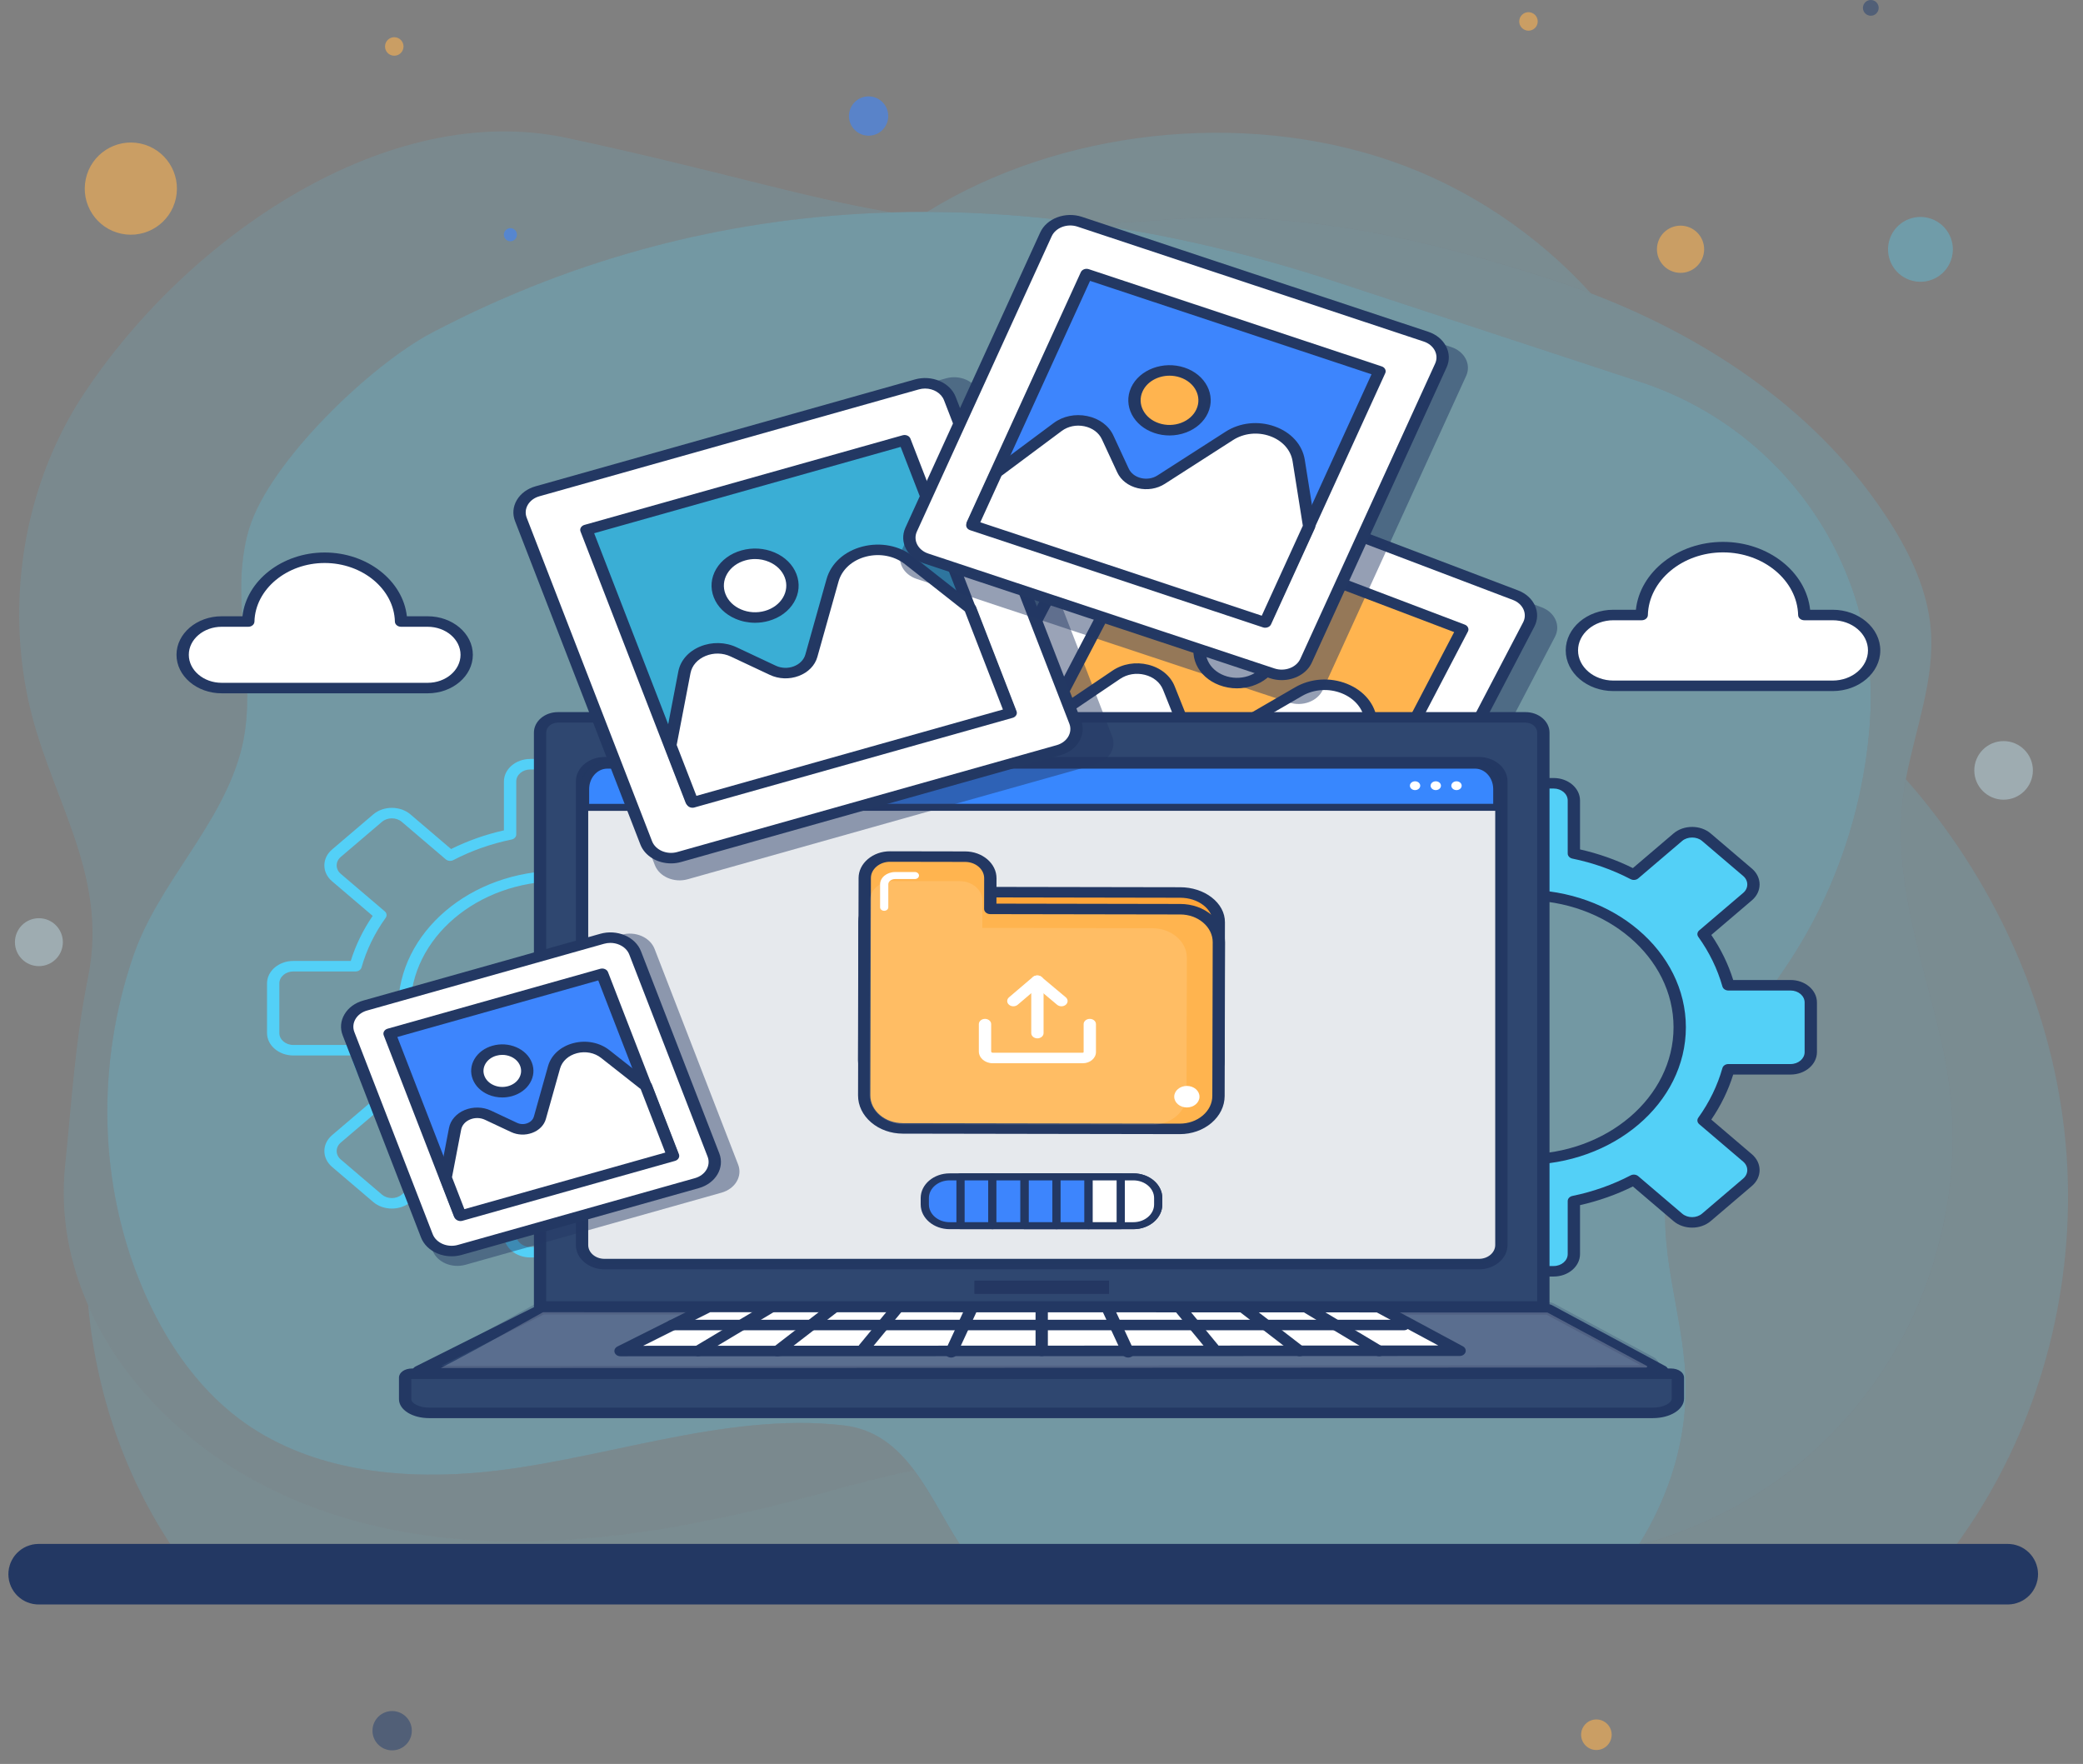 <svg width="124" height="105" viewBox="0 0 124 105" fill="none" xmlns="http://www.w3.org/2000/svg">
<rect x="0" y="0" width="124" height="105" fill="#808080" stroke="none"/>
<g opacity="0.35">
<g opacity="0.41">
<path d="M115.58 62.008C116.621 66.603 116.445 70.812 115.056 75.313C113.318 80.946 109.4 86.184 103.803 89.41C101.838 90.542 99.729 91.393 97.532 91.998C97.174 92.569 96.786 93.122 96.374 93.656H115.121C119.889 87.981 122.621 80.705 123.051 73.301C123.167 71.299 123.115 69.287 122.89 67.295C122.015 59.574 118.593 52.218 113.455 46.383C113.379 46.793 113.314 47.204 113.267 47.617C112.707 52.533 114.511 57.29 115.58 62.008Z" fill="#53D0F7"/>
</g>
<g opacity="0.41">
<path d="M57.537 92.513C56.437 90.993 55.577 89.056 54.41 87.504C51.912 88.012 49.445 88.754 46.949 89.393C41.843 90.701 36.583 91.674 31.313 91.747C25.458 91.827 19.488 90.698 14.395 87.69C10.512 85.396 7.096 81.891 5.25 77.706C5.765 83.478 7.858 89.106 11.385 93.656H58.423C58.116 93.285 57.82 92.904 57.537 92.513Z" fill="#53D0F7"/>
</g>
<g opacity="0.41">
<path d="M64.954 13.327C66.377 13.278 67.906 13.193 69.576 13.067C77.364 12.477 85.079 14.252 92.56 16.702C93.282 16.939 94 17.193 94.712 17.465C91.491 13.921 87.383 11.164 82.862 9.598C73.916 6.498 63.066 7.73 55.185 12.612C58.423 12.62 61.682 12.864 64.954 13.327Z" fill="#53D0F7"/>
</g>
<g opacity="0.35">
<path d="M14.395 87.691C19.488 90.699 25.458 91.827 31.313 91.747C36.583 91.675 41.843 90.702 46.95 89.394C49.445 88.754 51.912 88.013 54.41 87.505C53.382 86.138 52.117 85.069 50.241 84.849C42.983 83.997 35.366 87.122 28.147 87.683C23.297 88.061 18.14 87.408 14.204 84.434C11.65 82.505 9.78 79.715 8.501 76.713C5.845 70.485 5.74 63.322 7.927 56.931C9.407 52.605 13.037 49.305 14.291 44.899C15.339 41.219 14.086 37.39 14.416 33.674C14.483 32.916 14.617 32.163 14.849 31.417C16.079 27.462 22.049 21.727 25.716 19.802C34.505 15.188 43.689 12.919 53.065 12.643C47.731 11.75 42.678 10.122 33.733 8.209C23.109 5.936 11.224 14.037 5.007 23.421C4.373 24.378 3.816 25.382 3.337 26.422C1.194 31.075 0.608 36.44 1.637 41.456C2.846 47.352 6.517 51.882 5.243 58.172C4.467 62.003 4.273 65.553 3.88 69.344C3.572 72.307 4.116 75.135 5.251 77.707C7.097 81.891 10.512 85.396 14.395 87.691Z" fill="#53D0F7"/>
</g>
<g opacity="0.47">
<path d="M69.576 13.067C67.906 13.193 66.377 13.279 64.954 13.327C69.786 14.01 74.646 15.168 79.507 16.767C79.508 16.767 97.671 22.74 97.671 22.74C106.208 25.548 111.866 33.729 111.334 42.7C111.331 42.759 111.327 42.818 111.323 42.877C110.983 48.077 109.249 53.174 106.385 57.448C103.792 61.318 100.213 65.647 99.317 70.397C98.603 74.181 100.145 78.007 100.333 81.859C100.511 85.521 99.417 88.997 97.533 91.998C99.73 91.393 101.839 90.542 103.803 89.409C109.401 86.184 113.319 80.945 115.056 75.313C116.445 70.812 116.621 66.603 115.581 62.008C114.512 57.29 112.708 52.533 113.268 47.617C113.315 47.204 113.38 46.793 113.456 46.383C114.01 43.392 115.191 40.471 114.938 37.449C114.748 35.166 113.742 33.024 112.513 31.091C108.432 24.673 101.849 20.184 94.713 17.465C94 17.193 93.282 16.939 92.561 16.703C85.079 14.252 77.364 12.477 69.576 13.067Z" fill="#53D0F7"/>
</g>
<g opacity="0.85">
<path d="M14.848 31.416C14.616 32.163 14.483 32.916 14.416 33.673C14.085 37.389 15.339 41.219 14.291 44.899C13.037 49.304 9.406 52.605 7.926 56.93C5.739 63.322 5.844 70.484 8.5 76.713C9.78 79.715 11.65 82.504 14.203 84.433C18.139 87.408 23.296 88.06 28.147 87.683C35.365 87.121 42.982 83.996 50.24 84.849C52.116 85.069 53.382 86.137 54.41 87.504C55.577 89.056 56.437 90.993 57.537 92.513C57.82 92.905 58.116 93.285 58.423 93.656H96.374C96.786 93.122 97.174 92.569 97.532 91.998C99.416 88.996 100.51 85.521 100.332 81.859C100.144 78.007 98.602 74.181 99.316 70.397C100.212 65.647 103.791 61.318 106.384 57.448C109.249 53.174 110.982 48.077 111.323 42.877C111.326 42.818 111.33 42.759 111.333 42.7C111.865 33.729 106.207 25.548 97.67 22.74C97.67 22.74 79.507 16.767 79.506 16.766C74.645 15.168 69.785 14.01 64.953 13.327C61.681 12.865 58.423 12.62 55.185 12.612C54.477 12.61 53.77 12.622 53.064 12.643C43.688 12.918 34.504 15.187 25.715 19.801C22.049 21.726 16.078 27.462 14.848 31.416Z" fill="#53D0F7"/>
</g>
</g>
<path opacity="0.58" d="M51.707 8.077C52.354 8.077 52.877 7.553 52.877 6.907C52.877 6.261 52.354 5.737 51.707 5.737C51.061 5.737 50.537 6.261 50.537 6.907C50.537 7.553 51.061 8.077 51.707 8.077Z" fill="#3D85FD"/>
<path opacity="0.58" d="M23.345 104.191C23.991 104.191 24.515 103.668 24.515 103.021C24.515 102.375 23.991 101.851 23.345 101.851C22.698 101.851 22.174 102.375 22.174 103.021C22.174 103.668 22.698 104.191 23.345 104.191Z" fill="#2F4770"/>
<path opacity="0.58" d="M95.032 104.171C95.535 104.171 95.942 103.764 95.942 103.261C95.942 102.759 95.535 102.351 95.032 102.351C94.53 102.351 94.123 102.759 94.123 103.261C94.123 103.764 94.53 104.171 95.032 104.171Z" fill="#FFB44F"/>
<path opacity="0.58" d="M30.384 14.362C30.599 14.362 30.774 14.187 30.774 13.972C30.774 13.757 30.599 13.582 30.384 13.582C30.169 13.582 29.994 13.757 29.994 13.972C29.994 14.187 30.169 14.362 30.384 14.362Z" fill="#3D85FD"/>
<path opacity="0.58" d="M101.416 15.13C101.254 15.889 100.507 16.373 99.748 16.211C98.99 16.049 98.506 15.302 98.668 14.543C98.83 13.784 99.576 13.301 100.335 13.463C101.094 13.625 101.578 14.371 101.416 15.13Z" fill="#FFB44F"/>
<path opacity="0.58" d="M10.472 11.801C10.155 13.282 8.698 14.227 7.216 13.911C5.734 13.594 4.789 12.137 5.106 10.655C5.422 9.173 6.88 8.228 8.362 8.544C9.844 8.861 10.788 10.319 10.472 11.801Z" fill="#FFB44F"/>
<path opacity="0.58" d="M24.009 2.881C23.946 3.179 23.653 3.369 23.355 3.305C23.058 3.242 22.868 2.949 22.932 2.651C22.995 2.354 23.288 2.164 23.586 2.227C23.883 2.291 24.073 2.584 24.009 2.881Z" fill="#FFB44F"/>
<path opacity="0.58" d="M91.528 1.391C91.465 1.689 91.172 1.878 90.874 1.815C90.577 1.751 90.387 1.458 90.451 1.161C90.514 0.863 90.807 0.674 91.104 0.737C91.402 0.801 91.592 1.094 91.528 1.391Z" fill="#FFB44F"/>
<path opacity="0.58" d="M111.826 0.566C111.772 0.819 111.524 0.981 111.271 0.926C111.018 0.872 110.856 0.624 110.91 0.371C110.965 0.118 111.213 -0.044 111.466 0.01C111.719 0.065 111.88 0.313 111.826 0.566Z" fill="#2F4770"/>
<path opacity="0.35" d="M116.201 15.287C116.446 14.25 115.803 13.211 114.766 12.966C113.729 12.721 112.69 13.363 112.445 14.401C112.2 15.438 112.842 16.477 113.879 16.722C114.916 16.967 115.956 16.325 116.201 15.287Z" fill="#53D0F7"/>
<path opacity="0.47" d="M119.273 47.602C120.236 47.602 121.017 46.821 121.017 45.858C121.017 44.895 120.236 44.114 119.273 44.114C118.31 44.114 117.529 44.895 117.529 45.858C117.529 46.821 118.31 47.602 119.273 47.602Z" fill="#BFDDE8"/>
<path opacity="0.47" d="M3.742 56.083C3.742 56.871 3.103 57.51 2.315 57.51C1.527 57.51 0.889 56.871 0.889 56.083C0.889 55.295 1.527 54.657 2.315 54.657C3.103 54.657 3.742 55.295 3.742 56.083Z" fill="#BFDDE8"/>
<path d="M119.52 94.008H2.301C2.133 94.008 1.998 93.873 1.998 93.705C1.998 93.538 2.133 93.402 2.301 93.402H119.52C119.688 93.402 119.824 93.538 119.824 93.705C119.824 93.873 119.688 94.008 119.52 94.008Z" fill="#233863" stroke="#233863" stroke-width="3" stroke-miterlimit="10"/>
<path d="M87.824 47.649V50.805C86.545 51.068 85.344 51.498 84.253 52.067L81.635 49.835C81.165 49.435 80.404 49.435 79.935 49.835L77.485 51.923C77.016 52.323 77.016 52.972 77.485 53.372L80.103 55.604C79.436 56.534 78.932 57.558 78.624 58.648H74.921C74.258 58.648 73.72 59.107 73.72 59.672V62.626C73.72 63.192 74.258 63.651 74.921 63.651H78.623C78.931 64.74 79.436 65.764 80.103 66.695L77.485 68.927C77.015 69.327 77.015 69.975 77.485 70.375L79.935 72.464C80.404 72.864 81.165 72.864 81.634 72.464L84.252 70.232C85.343 70.801 86.545 71.231 87.823 71.493V74.649C87.823 75.215 88.361 75.674 89.025 75.674H92.49C93.153 75.674 93.692 75.215 93.692 74.649V71.493C94.97 71.231 96.171 70.801 97.262 70.232L99.881 72.464C100.35 72.864 101.111 72.864 101.58 72.464L104.03 70.375C104.499 69.975 104.499 69.327 104.03 68.927L101.412 66.695C102.079 65.764 102.583 64.74 102.891 63.651H106.593C107.257 63.651 107.795 63.192 107.795 62.626V59.672C107.795 59.107 107.257 58.648 106.593 58.648H102.891C102.583 57.558 102.079 56.534 101.412 55.604L104.03 53.372C104.499 52.972 104.499 52.323 104.03 51.923L101.58 49.835C101.111 49.435 100.35 49.435 99.881 49.835L97.262 52.067C96.171 51.498 94.97 51.068 93.692 50.805V47.649C93.692 47.084 93.153 46.625 92.49 46.625H89.025C88.361 46.625 87.824 47.084 87.824 47.649ZM99.992 61.15C99.992 65.497 95.858 69.021 90.758 69.021C85.658 69.021 81.523 65.497 81.523 61.15C81.523 56.802 85.658 53.278 90.758 53.278C95.858 53.278 99.992 56.802 99.992 61.15Z" fill="#53D0F7"/>
<path d="M92.49 75.986H89.025C88.16 75.986 87.457 75.386 87.457 74.649V71.737C86.353 71.487 85.297 71.114 84.31 70.625L81.893 72.685C81.282 73.206 80.287 73.206 79.676 72.685L77.226 70.596C76.614 70.075 76.614 69.227 77.226 68.706L79.642 66.645C79.068 65.803 78.63 64.903 78.338 63.963H74.921C74.056 63.963 73.353 63.363 73.353 62.626V59.672C73.353 58.935 74.056 58.335 74.921 58.335H78.338C78.63 57.395 79.068 56.495 79.642 55.653L77.225 53.593C76.929 53.34 76.766 53.005 76.766 52.648C76.766 52.291 76.929 51.955 77.225 51.702L79.675 49.614C80.287 49.093 81.281 49.092 81.893 49.614L84.31 51.674C85.297 51.184 86.353 50.811 87.457 50.562V47.649C87.457 46.912 88.16 46.312 89.025 46.312H92.49C93.354 46.312 94.058 46.912 94.058 47.649V50.562C95.161 50.811 96.217 51.184 97.205 51.674L99.621 49.614C100.233 49.092 101.228 49.093 101.839 49.614L104.289 51.702C104.585 51.955 104.748 52.291 104.748 52.648C104.748 53.005 104.585 53.34 104.289 53.593L101.873 55.653C102.447 56.495 102.884 57.395 103.177 58.335H106.594C107.458 58.335 108.162 58.935 108.162 59.672V62.626C108.162 63.363 107.458 63.963 106.594 63.963H103.177C102.885 64.903 102.447 65.803 101.873 66.645L104.289 68.706C104.901 69.227 104.901 70.075 104.289 70.596L101.839 72.685C101.228 73.206 100.233 73.206 99.621 72.685L97.205 70.625C96.218 71.114 95.162 71.487 94.058 71.737V74.649C94.058 75.387 93.355 75.986 92.49 75.986ZM84.253 69.919C84.319 69.919 84.385 69.934 84.444 69.965C85.519 70.526 86.684 70.938 87.909 71.189C88.074 71.223 88.19 71.349 88.19 71.493V74.649C88.19 75.042 88.564 75.361 89.025 75.361H92.49C92.95 75.361 93.325 75.042 93.325 74.649V71.493C93.325 71.349 93.441 71.223 93.606 71.189C94.83 70.938 95.996 70.526 97.071 69.965C97.216 69.89 97.402 69.909 97.522 70.011L100.14 72.243C100.465 72.52 100.995 72.52 101.321 72.243L103.771 70.154C104.096 69.877 104.096 69.425 103.771 69.148L101.152 66.916C101.033 66.814 101.01 66.655 101.099 66.532C101.757 65.615 102.24 64.621 102.535 63.577C102.574 63.437 102.722 63.338 102.891 63.338H106.594C107.054 63.338 107.429 63.019 107.429 62.626V59.672C107.429 59.28 107.054 58.961 106.594 58.961H102.891C102.722 58.961 102.574 58.862 102.535 58.721C102.24 57.678 101.756 56.684 101.099 55.767C101.01 55.644 101.032 55.485 101.152 55.383L103.771 53.151C103.929 53.017 104.015 52.838 104.015 52.648C104.015 52.458 103.929 52.279 103.771 52.144L101.321 50.056C101.006 49.787 100.456 49.787 100.14 50.056L97.522 52.288C97.402 52.39 97.216 52.409 97.071 52.333C95.996 51.772 94.83 51.361 93.606 51.109C93.441 51.075 93.325 50.95 93.325 50.805V47.649C93.325 47.257 92.95 46.938 92.49 46.938H89.025C88.564 46.938 88.19 47.257 88.19 47.649V50.805C88.19 50.95 88.074 51.075 87.909 51.109C86.685 51.361 85.519 51.773 84.444 52.333C84.299 52.409 84.113 52.39 83.993 52.288L81.375 50.056C81.059 49.787 80.51 49.787 80.194 50.056L77.744 52.144C77.586 52.279 77.5 52.458 77.5 52.648C77.5 52.838 77.586 53.017 77.744 53.151L80.362 55.383C80.482 55.485 80.504 55.644 80.416 55.767C79.758 56.684 79.275 57.678 78.98 58.721C78.941 58.862 78.793 58.961 78.624 58.961H74.921C74.461 58.961 74.086 59.28 74.086 59.672V62.626C74.086 63.019 74.461 63.338 74.921 63.338H78.624C78.793 63.338 78.94 63.437 78.98 63.577C79.275 64.621 79.758 65.615 80.416 66.532C80.504 66.655 80.482 66.814 80.362 66.916L77.744 69.148C77.418 69.425 77.418 69.877 77.744 70.154L80.194 72.243C80.52 72.52 81.049 72.52 81.375 72.243L83.993 70.011C84.064 69.951 84.158 69.919 84.253 69.919ZM90.758 69.334C85.464 69.334 81.157 65.662 81.157 61.149C81.157 56.637 85.464 52.965 90.758 52.965C96.052 52.965 100.359 56.637 100.359 61.149C100.359 65.662 96.052 69.334 90.758 69.334ZM90.758 53.59C85.868 53.59 81.89 56.981 81.89 61.149C81.89 65.317 85.868 68.709 90.758 68.709C95.647 68.709 99.625 65.317 99.625 61.149C99.625 56.981 95.647 53.59 90.758 53.59Z" fill="#233863"/>
<path opacity="0.46" d="M80.229 58.261L56.878 49.394C56.094 49.096 55.742 48.313 56.091 47.645L66.377 27.957C66.727 27.289 67.645 26.989 68.429 27.287L91.78 36.153C92.564 36.451 92.917 37.234 92.568 37.903L82.281 57.59C81.931 58.258 81.013 58.558 80.229 58.261Z" fill="#233863"/>
<path d="M79.272 56.371L57.543 48.12C56.759 47.823 56.407 47.04 56.756 46.371L66.434 27.848C66.784 27.18 67.703 26.879 68.486 27.177L90.215 35.428C90.999 35.726 91.352 36.509 91.003 37.177L81.324 55.7C80.975 56.369 80.056 56.669 79.272 56.371Z" fill="white"/>
<path d="M79.901 56.799C79.641 56.799 79.376 56.753 79.123 56.657L57.394 48.406C56.925 48.228 56.566 47.905 56.382 47.497C56.198 47.089 56.212 46.644 56.421 46.244L66.1 27.721C66.308 27.321 66.687 27.015 67.166 26.858C67.645 26.702 68.167 26.713 68.635 26.891L90.364 35.142C90.833 35.32 91.192 35.643 91.376 36.051C91.56 36.46 91.546 36.904 91.338 37.304L81.659 55.827C81.341 56.437 80.637 56.799 79.901 56.799ZM79.421 56.086C80.019 56.313 80.722 56.083 80.989 55.573L90.668 37.05C90.797 36.803 90.805 36.528 90.692 36.275C90.578 36.023 90.356 35.824 90.066 35.713L68.337 27.462C68.047 27.352 67.725 27.345 67.429 27.442C67.133 27.539 66.899 27.728 66.77 27.975L57.091 46.499C56.962 46.746 56.953 47.021 57.067 47.273C57.18 47.526 57.403 47.725 57.692 47.835L79.421 56.086Z" fill="#233863"/>
<path d="M87.051 37.468L68.827 30.549L60.71 46.084L78.933 53.003L87.051 37.468Z" fill="#FFB44F"/>
<path d="M78.932 53.314C78.882 53.314 78.832 53.305 78.783 53.287L60.56 46.367C60.471 46.334 60.402 46.271 60.367 46.194C60.332 46.116 60.335 46.03 60.374 45.955L68.492 30.42C68.574 30.262 68.791 30.192 68.975 30.262L87.198 37.181C87.287 37.215 87.356 37.277 87.391 37.355C87.426 37.432 87.424 37.518 87.384 37.594L79.267 53.129C79.206 53.245 79.072 53.314 78.932 53.314ZM61.193 45.923L78.746 52.589L86.565 37.625L69.012 30.96L61.193 45.923Z" fill="#233863"/>
<path d="M62.4 42.904L66.45 40.167C67.531 39.437 69.135 39.839 69.58 40.952L70.436 43.092C70.773 43.934 71.958 44.271 72.821 43.771L77.302 41.172C79.047 40.159 81.426 41.122 81.609 42.915L82.038 47.114L78.914 53.094L60.691 46.174L62.4 42.904Z" fill="white"/>
<path d="M78.914 53.406C78.864 53.406 78.813 53.398 78.765 53.379L60.542 46.46C60.453 46.426 60.383 46.364 60.349 46.286C60.314 46.209 60.317 46.123 60.356 46.047L62.065 42.777C62.089 42.731 62.126 42.69 62.172 42.659L66.222 39.923C66.832 39.51 67.61 39.381 68.357 39.568C69.104 39.755 69.676 40.223 69.927 40.851L70.783 42.991C70.906 43.299 71.185 43.535 71.547 43.638C71.91 43.741 72.299 43.696 72.615 43.512L77.096 40.913C78.024 40.374 79.184 40.298 80.198 40.709C81.213 41.119 81.877 41.934 81.974 42.888L82.403 47.087C82.409 47.14 82.398 47.193 82.373 47.241L79.249 53.221C79.188 53.337 79.054 53.406 78.914 53.406ZM61.175 46.016L78.728 52.681L81.665 47.061L81.244 42.942C81.17 42.212 80.661 41.588 79.884 41.273C79.108 40.959 78.219 41.018 77.509 41.43L73.028 44.029C72.521 44.323 71.897 44.397 71.315 44.231C70.734 44.066 70.287 43.688 70.089 43.193L69.233 41.053C69.06 40.62 68.665 40.297 68.15 40.168C67.635 40.039 67.098 40.128 66.677 40.413L62.698 43.102L61.175 46.016Z" fill="#233863"/>
<path d="M75.667 39.535C75.167 40.492 73.852 40.922 72.73 40.495C71.608 40.069 71.104 38.948 71.604 37.992C72.104 37.035 73.418 36.605 74.54 37.032C75.662 37.458 76.167 38.578 75.667 39.535Z" fill="white"/>
<path d="M73.635 40.974C73.276 40.974 72.918 40.909 72.581 40.781C71.949 40.541 71.464 40.106 71.216 39.555C70.968 39.004 70.987 38.404 71.269 37.865C71.55 37.326 72.061 36.913 72.707 36.702C73.353 36.491 74.057 36.506 74.69 36.746C75.322 36.986 75.806 37.422 76.054 37.973C76.302 38.524 76.284 39.123 76.002 39.663C75.72 40.202 75.21 40.615 74.563 40.826C74.262 40.924 73.948 40.974 73.635 40.974ZM73.636 37.179C73.411 37.179 73.186 37.215 72.97 37.285C72.507 37.437 72.141 37.733 71.939 38.119C71.737 38.506 71.723 38.936 71.901 39.331C72.079 39.726 72.426 40.038 72.88 40.21C73.333 40.382 73.838 40.394 74.301 40.242C74.764 40.091 75.13 39.794 75.332 39.408C75.534 39.022 75.548 38.591 75.37 38.196C75.192 37.801 74.845 37.489 74.391 37.317C74.149 37.225 73.893 37.179 73.636 37.179Z" fill="#233863"/>
<path d="M35.032 74.851H31.568C30.703 74.851 29.999 74.251 29.999 73.514V70.602C28.896 70.353 27.84 69.979 26.852 69.49L24.436 71.55C23.825 72.071 22.83 72.071 22.218 71.55L19.768 69.461C19.157 68.94 19.157 68.092 19.768 67.571L22.185 65.511C21.611 64.669 21.173 63.769 20.881 62.828H17.464C16.599 62.828 15.896 62.228 15.896 61.491V58.537C15.896 57.8 16.599 57.2 17.464 57.2H20.881C21.173 56.259 21.611 55.359 22.185 54.518L19.768 52.458C19.472 52.206 19.309 51.87 19.309 51.513C19.309 51.155 19.472 50.82 19.768 50.567L22.218 48.479C22.829 47.958 23.824 47.957 24.436 48.479L26.852 50.539C27.84 50.049 28.896 49.676 29.999 49.427V46.514C29.999 45.777 30.703 45.177 31.568 45.177H35.032C35.897 45.177 36.601 45.777 36.601 46.514V49.427C37.704 49.676 38.76 50.049 39.748 50.539L42.164 48.479C42.776 47.957 43.77 47.957 44.382 48.479L46.832 50.567C47.128 50.82 47.291 51.156 47.291 51.513C47.291 51.87 47.128 52.206 46.832 52.458L44.415 54.518C44.989 55.36 45.427 56.26 45.719 57.201H49.136C50.001 57.201 50.704 57.8 50.704 58.538V61.491C50.704 62.229 50.001 62.828 49.136 62.828H45.719C45.427 63.769 44.989 64.669 44.415 65.511L46.832 67.571C47.443 68.092 47.443 68.94 46.832 69.461L44.382 71.55C43.77 72.071 42.776 72.071 42.164 71.55L39.748 69.49C38.76 69.98 37.704 70.353 36.601 70.602V73.514C36.601 74.251 35.897 74.851 35.032 74.851ZM26.795 68.784C26.861 68.784 26.927 68.799 26.986 68.83C28.062 69.391 29.228 69.803 30.452 70.055C30.616 70.088 30.732 70.214 30.732 70.358V73.514C30.732 73.907 31.107 74.226 31.567 74.226H35.032C35.493 74.226 35.867 73.907 35.867 73.514V70.358C35.867 70.214 35.983 70.088 36.148 70.055C37.372 69.803 38.538 69.391 39.613 68.83C39.758 68.755 39.944 68.774 40.064 68.876L42.682 71.108C43.008 71.385 43.538 71.385 43.863 71.108L46.313 69.019C46.639 68.742 46.639 68.29 46.313 68.013L43.695 65.781C43.575 65.679 43.553 65.52 43.641 65.397C44.299 64.48 44.782 63.486 45.077 62.443C45.117 62.302 45.264 62.203 45.434 62.203H49.136C49.596 62.203 49.971 61.884 49.971 61.491V58.538C49.971 58.145 49.596 57.826 49.136 57.826H45.434C45.265 57.826 45.117 57.727 45.078 57.587C44.783 56.543 44.299 55.549 43.642 54.633C43.553 54.509 43.575 54.35 43.695 54.248L46.314 52.016C46.471 51.882 46.558 51.703 46.558 51.513C46.558 51.322 46.471 51.144 46.314 51.009L43.864 48.921C43.538 48.643 43.008 48.643 42.683 48.921L40.064 51.153C39.945 51.255 39.759 51.274 39.614 51.198C38.538 50.638 37.373 50.226 36.148 49.974C35.984 49.94 35.868 49.815 35.868 49.67V46.514C35.868 46.122 35.493 45.803 35.033 45.803H31.568C31.107 45.803 30.733 46.122 30.733 46.514V49.67C30.733 49.815 30.617 49.941 30.452 49.974C29.228 50.226 28.062 50.638 26.987 51.198C26.842 51.274 26.656 51.255 26.536 51.153L23.918 48.921C23.592 48.643 23.062 48.643 22.737 48.921L20.287 51.009C20.129 51.144 20.042 51.322 20.042 51.513C20.042 51.703 20.129 51.882 20.287 52.016L22.905 54.248C23.025 54.35 23.047 54.509 22.959 54.633C22.301 55.548 21.818 56.542 21.523 57.587C21.483 57.727 21.335 57.826 21.166 57.826H17.464C17.003 57.826 16.629 58.145 16.629 58.538V61.491C16.629 61.884 17.003 62.203 17.464 62.203H21.166C21.335 62.203 21.483 62.302 21.523 62.443C21.818 63.487 22.301 64.481 22.959 65.397C23.047 65.52 23.025 65.679 22.905 65.781L20.287 68.013C19.961 68.29 19.961 68.742 20.287 69.019L22.737 71.108C23.063 71.385 23.592 71.385 23.918 71.108L26.536 68.876C26.606 68.816 26.7 68.784 26.795 68.784ZM33.3 68.199C28.006 68.199 23.699 64.527 23.699 60.014C23.699 55.502 28.006 51.83 33.3 51.83C38.594 51.83 42.901 55.502 42.901 60.014C42.901 64.527 38.594 68.199 33.3 68.199ZM33.3 52.455C28.41 52.455 24.433 55.846 24.433 60.014C24.433 64.183 28.41 67.573 33.3 67.573C38.189 67.573 42.167 64.183 42.167 60.014C42.167 55.846 38.189 52.455 33.3 52.455Z" fill="#53D0F7"/>
<path d="M25.458 36.996H23.875C23.823 34.892 21.808 33.2 19.327 33.2C16.847 33.2 14.832 34.892 14.78 36.996H13.197C11.919 36.996 10.873 37.888 10.873 38.977C10.873 40.066 11.919 40.957 13.197 40.957H25.458C26.736 40.957 27.781 40.066 27.781 38.977C27.782 37.888 26.736 36.996 25.458 36.996Z" fill="white"/>
<path d="M25.458 41.27H13.197C11.714 41.27 10.507 40.241 10.507 38.977C10.507 37.712 11.714 36.684 13.197 36.684H14.434C14.671 34.564 16.795 32.888 19.328 32.888C21.861 32.888 23.985 34.564 24.221 36.684H25.459C26.942 36.684 28.148 37.712 28.148 38.977C28.148 40.241 26.941 41.27 25.458 41.27ZM13.197 37.309C12.118 37.309 11.24 38.057 11.24 38.977C11.24 39.896 12.118 40.645 13.197 40.645H25.458C26.537 40.645 27.415 39.896 27.415 38.977C27.415 38.057 26.537 37.309 25.458 37.309H23.875C23.675 37.309 23.512 37.173 23.508 37.003C23.461 35.078 21.585 33.513 19.328 33.513C17.07 33.513 15.194 35.078 15.147 37.003C15.142 37.173 14.98 37.309 14.78 37.309H13.197Z" fill="#233863"/>
<path d="M109.094 36.608H107.409C107.354 34.37 105.209 32.569 102.57 32.569C99.93 32.569 97.786 34.37 97.731 36.608H96.046C94.686 36.608 93.573 37.557 93.573 38.716C93.573 39.875 94.686 40.824 96.046 40.824H109.094C110.454 40.824 111.567 39.875 111.567 38.716C111.567 37.557 110.454 36.608 109.094 36.608Z" fill="white"/>
<path d="M109.094 41.136H96.046C94.48 41.136 93.207 40.05 93.207 38.716C93.207 37.381 94.48 36.296 96.046 36.296H97.384C97.624 34.042 99.879 32.256 102.57 32.256C105.261 32.256 107.515 34.042 107.756 36.296H109.094C110.66 36.296 111.933 37.381 111.933 38.716C111.933 40.05 110.66 41.136 109.094 41.136ZM96.046 36.921C94.885 36.921 93.94 37.726 93.94 38.716C93.94 39.706 94.885 40.511 96.046 40.511H109.094C110.255 40.511 111.2 39.706 111.2 38.716C111.2 37.726 110.255 36.921 109.094 36.921H107.409C107.21 36.921 107.047 36.785 107.042 36.615C106.992 34.556 104.985 32.881 102.57 32.881C100.154 32.881 98.148 34.556 98.097 36.615C98.093 36.785 97.93 36.921 97.731 36.921H96.046Z" fill="#233863"/>
<path d="M92.03 77.899H31.996V43.608C31.996 43.034 32.541 42.569 33.214 42.569H90.811C91.484 42.569 92.03 43.034 92.03 43.608V77.899Z" fill="#ECF1F7"/>
<path d="M32.151 77.766H91.875V43.608C91.875 43.108 91.398 42.701 90.811 42.701H33.214C32.628 42.701 32.151 43.108 32.151 43.608V77.766Z" fill="#2F4770"/>
<path d="M91.875 78.079H32.151C31.948 78.079 31.784 77.939 31.784 77.766V43.608C31.784 42.936 32.426 42.389 33.214 42.389H90.811C91.6 42.389 92.242 42.936 92.242 43.608V77.766C92.241 77.939 92.077 78.079 91.875 78.079ZM32.517 77.454H91.508V43.608C91.508 43.28 91.195 43.014 90.811 43.014H33.214C32.83 43.014 32.517 43.28 32.517 43.608L32.517 77.454Z" fill="#233863"/>
<path d="M66.022 77.02H58.004V76.23H66.022V77.02Z" fill="#243762"/>
<path d="M62.673 43.864C62.673 44.165 62.372 44.409 62 44.409C61.629 44.409 61.327 44.165 61.327 43.864C61.327 43.563 61.629 43.319 62 43.319C62.372 43.319 62.673 43.563 62.673 43.864Z" fill="#ECF1F7"/>
<path d="M98.389 84.102H25.548C24.758 84.102 24.117 83.737 24.117 83.287V82.003C24.117 81.876 24.298 81.773 24.521 81.773H99.48C99.702 81.773 99.883 81.876 99.883 82.003V83.252C99.883 83.721 99.214 84.102 98.389 84.102Z" fill="#2F4770"/>
<path d="M98.389 84.415H25.549C24.54 84.415 23.751 83.919 23.751 83.287V82.003C23.751 81.699 24.089 81.461 24.521 81.461H99.48C99.912 81.461 100.25 81.699 100.25 82.003V83.252C100.25 83.904 99.433 84.415 98.389 84.415ZM24.484 82.088V83.287C24.484 83.524 24.939 83.79 25.548 83.79H98.389C99.053 83.79 99.516 83.506 99.516 83.252V82.088C99.505 82.087 99.493 82.086 99.479 82.086H24.521C24.507 82.086 24.494 82.087 24.484 82.088Z" fill="#233863"/>
<path d="M35.983 75.246H88.042C88.779 75.246 89.376 74.737 89.376 74.109V46.511C89.376 45.883 88.779 45.374 88.042 45.374H35.983C35.246 45.374 34.649 45.883 34.649 46.511V74.109C34.649 74.737 35.246 75.246 35.983 75.246Z" fill="white"/>
<path d="M88.043 75.558H35.983C35.045 75.558 34.282 74.908 34.282 74.109V46.511C34.282 45.711 35.045 45.061 35.983 45.061H88.043C88.98 45.061 89.743 45.712 89.743 46.511V74.109C89.743 74.908 88.98 75.558 88.043 75.558ZM35.983 45.686C35.45 45.686 35.016 46.056 35.016 46.511V74.109C35.016 74.564 35.45 74.933 35.983 74.933H88.043C88.576 74.933 89.01 74.564 89.01 74.109V46.511C89.01 46.056 88.576 45.686 88.043 45.686H35.983Z" fill="#233863"/>
<path opacity="0.11" d="M35.983 75.246H88.042C88.779 75.246 89.376 74.737 89.376 74.109V46.511C89.376 45.883 88.779 45.374 88.042 45.374H35.983C35.246 45.374 34.649 45.883 34.649 46.511V74.109C34.649 74.737 35.246 75.246 35.983 75.246Z" fill="#233863"/>
<path d="M89.135 48.054V46.972C89.135 46.184 88.542 45.545 87.811 45.545H36.151C35.42 45.545 34.827 46.184 34.827 46.972V48.059L89.135 48.054Z" fill="#3887FE"/>
<path d="M34.827 48.267C34.762 48.267 34.7 48.245 34.654 48.206C34.609 48.167 34.583 48.114 34.583 48.059V46.972C34.583 46.07 35.286 45.337 36.151 45.337H87.811C88.676 45.337 89.379 46.07 89.379 46.972V48.054C89.379 48.169 89.27 48.263 89.135 48.263L34.827 48.267ZM36.151 45.754C35.556 45.754 35.072 46.3 35.072 46.972V47.85L88.89 47.846V46.972C88.89 46.3 88.406 45.754 87.811 45.754H36.151Z" fill="#233863"/>
<path d="M84.238 47.032C84.408 47.032 84.546 46.914 84.546 46.769C84.546 46.624 84.408 46.507 84.238 46.507C84.068 46.507 83.93 46.624 83.93 46.769C83.93 46.914 84.068 47.032 84.238 47.032Z" fill="white"/>
<path d="M85.471 47.032C85.641 47.032 85.779 46.914 85.779 46.769C85.779 46.624 85.641 46.507 85.471 46.507C85.301 46.507 85.163 46.624 85.163 46.769C85.163 46.914 85.301 47.032 85.471 47.032Z" fill="white"/>
<path d="M87.013 46.769C87.013 46.915 86.874 47.032 86.704 47.032C86.534 47.032 86.396 46.914 86.396 46.769C86.396 46.624 86.534 46.507 86.704 46.507C86.875 46.507 87.013 46.624 87.013 46.769Z" fill="white"/>
<path d="M32.269 77.93L24.921 81.612L98.943 81.584L92.179 77.947L32.269 77.93Z" fill="#2F4770"/>
<path d="M24.921 81.924C24.756 81.924 24.61 81.83 24.567 81.694C24.523 81.558 24.592 81.414 24.735 81.342L32.084 77.661C32.14 77.633 32.204 77.618 32.269 77.618L92.18 77.634C92.249 77.634 92.317 77.651 92.375 77.682L99.139 81.32C99.277 81.394 99.341 81.537 99.296 81.671C99.25 81.804 99.107 81.897 98.944 81.897L24.921 81.924ZM32.369 78.243L26.27 81.299L97.675 81.272L92.073 78.259L32.369 78.243Z" fill="#233863"/>
<g opacity="0.23">
<path d="M32.344 77.798C32.267 77.798 32.192 77.816 32.126 77.849C32.126 77.849 25.159 81.744 24.83 81.744L97.988 81.717C98.42 81.716 98.584 81.234 98.218 81.038L92.329 77.871C92.26 77.834 92.18 77.814 92.099 77.814L32.344 77.798Z" fill="#ECF1F7"/>
<path d="M24.83 82.057L24.83 81.432C24.781 81.432 24.75 81.441 24.748 81.441C25.189 81.311 29.384 79.008 31.924 77.588C32.062 77.518 32.202 77.485 32.344 77.485L92.099 77.502C92.25 77.502 92.397 77.538 92.525 77.607L98.413 80.773C98.717 80.937 98.854 81.244 98.754 81.538C98.655 81.831 98.347 82.029 97.988 82.029L24.83 82.057ZM32.345 78.111C32.333 78.111 32.322 78.113 32.312 78.118C29.083 79.924 27.27 80.902 26.24 81.431L97.988 81.404C98.003 81.404 98.037 81.404 98.05 81.364C98.064 81.324 98.036 81.309 98.023 81.302L92.134 78.136C92.123 78.13 92.112 78.127 92.099 78.127L32.345 78.111Z" fill="#233863"/>
</g>
<path d="M42.178 77.798L36.941 80.421L86.888 80.403L82.065 77.809L42.178 77.798Z" fill="white"/>
<path d="M36.941 80.734C36.775 80.734 36.63 80.64 36.587 80.504C36.544 80.368 36.612 80.224 36.755 80.152L41.992 77.528C42.048 77.5 42.112 77.485 42.178 77.485L82.065 77.497C82.134 77.497 82.202 77.513 82.26 77.545L87.084 80.139C87.222 80.213 87.286 80.356 87.241 80.49C87.195 80.624 87.052 80.716 86.889 80.716L36.941 80.734ZM42.278 78.111L38.289 80.109L85.621 80.091L81.959 78.122L42.278 78.111Z" fill="#233863"/>
<path d="M41.553 80.733C41.438 80.733 41.325 80.686 41.253 80.6C41.136 80.458 41.177 80.263 41.342 80.164L45.721 77.543C45.886 77.444 46.115 77.478 46.231 77.619C46.348 77.761 46.308 77.956 46.142 78.055L41.764 80.676C41.7 80.714 41.626 80.733 41.553 80.733Z" fill="#233863"/>
<path d="M46.285 80.733C46.185 80.733 46.085 80.698 46.013 80.63C45.877 80.502 45.889 80.304 46.039 80.188L49.439 77.567C49.59 77.452 49.821 77.461 49.957 77.59C50.093 77.718 50.081 77.915 49.931 78.031L46.531 80.652C46.461 80.706 46.373 80.733 46.285 80.733Z" fill="#233863"/>
<path d="M51.447 80.552C51.373 80.552 51.3 80.534 51.236 80.495C51.07 80.396 51.031 80.201 51.147 80.06L53.047 77.756C53.164 77.615 53.393 77.581 53.558 77.681C53.724 77.78 53.764 77.975 53.647 78.116L51.747 80.42C51.675 80.506 51.562 80.552 51.447 80.552Z" fill="#233863"/>
<path d="M82.102 80.733C82.029 80.733 81.955 80.714 81.891 80.676L77.513 78.055C77.347 77.956 77.307 77.761 77.424 77.62C77.54 77.478 77.769 77.444 77.935 77.544L82.313 80.164C82.479 80.264 82.519 80.458 82.402 80.6C82.331 80.686 82.217 80.733 82.102 80.733Z" fill="#233863"/>
<path d="M77.371 80.733C77.283 80.733 77.195 80.706 77.125 80.652L73.724 78.031C73.574 77.915 73.562 77.718 73.698 77.59C73.834 77.462 74.066 77.452 74.216 77.567L77.616 80.188C77.766 80.304 77.778 80.502 77.642 80.63C77.57 80.698 77.471 80.733 77.371 80.733Z" fill="#233863"/>
<path d="M72.208 80.552C72.093 80.552 71.979 80.506 71.908 80.419L70.008 78.116C69.891 77.975 69.931 77.78 70.097 77.68C70.262 77.581 70.49 77.615 70.607 77.756L72.508 80.059C72.624 80.201 72.585 80.396 72.419 80.495C72.355 80.534 72.281 80.552 72.208 80.552Z" fill="#233863"/>
<path d="M83.569 79.186H40.032C39.829 79.186 39.665 79.046 39.665 78.873C39.665 78.701 39.829 78.561 40.032 78.561H83.569C83.771 78.561 83.936 78.701 83.936 78.873C83.935 79.046 83.771 79.186 83.569 79.186Z" fill="#233863"/>
<path d="M62.013 80.725C61.81 80.725 61.646 80.585 61.646 80.412V77.939C61.646 77.766 61.81 77.626 62.013 77.626C62.215 77.626 62.379 77.766 62.379 77.939V80.412C62.379 80.585 62.215 80.725 62.013 80.725Z" fill="#233863"/>
<path d="M56.622 80.809C56.577 80.809 56.532 80.803 56.487 80.788C56.299 80.724 56.207 80.543 56.281 80.382L57.432 77.901C57.506 77.74 57.718 77.661 57.907 77.725C58.096 77.788 58.188 77.97 58.113 78.131L56.963 80.612C56.906 80.735 56.768 80.809 56.622 80.809Z" fill="#233863"/>
<path d="M67.157 80.81C67.01 80.81 66.873 80.735 66.816 80.612L65.665 78.131C65.591 77.97 65.683 77.788 65.871 77.725C66.06 77.661 66.273 77.74 66.347 77.901L67.497 80.382C67.572 80.543 67.48 80.725 67.291 80.788C67.247 80.803 67.201 80.81 67.157 80.81Z" fill="#233863"/>
<path d="M53.739 64.88L70.228 64.909C71.494 64.912 72.531 64.118 72.533 63.146L72.554 54.898C72.556 53.926 71.523 53.128 70.257 53.126L53.768 53.097C52.503 53.094 51.465 53.888 51.463 54.86L51.443 63.108C51.44 64.08 52.474 64.877 53.739 64.88Z" fill="#FFA539"/>
<path d="M70.234 65.222C70.231 65.222 70.229 65.222 70.228 65.222L53.739 65.192C53.036 65.191 52.372 64.977 51.87 64.589C51.356 64.194 51.075 63.667 51.076 63.108L51.096 54.859C51.099 53.714 52.295 52.784 53.763 52.784C53.765 52.784 53.767 52.784 53.769 52.784L70.258 52.813C70.961 52.815 71.625 53.029 72.127 53.416C72.64 53.812 72.922 54.339 72.92 54.898L72.9 63.147C72.897 64.292 71.702 65.222 70.234 65.222ZM53.763 53.409C52.698 53.409 51.832 54.059 51.83 54.861L51.809 63.109C51.808 63.489 52.005 63.851 52.362 64.126C52.729 64.409 53.219 64.566 53.74 64.567L70.229 64.597C70.231 64.597 70.232 64.597 70.234 64.597C71.299 64.597 72.165 63.947 72.167 63.145L72.187 54.897C72.188 54.517 71.992 54.155 71.635 53.88C71.267 53.596 70.778 53.44 70.257 53.439L53.768 53.409C53.766 53.409 53.764 53.409 53.763 53.409Z" fill="#233863"/>
<path d="M52.985 50.985L57.452 50.993C58.28 50.995 58.956 51.574 58.954 52.279L58.95 54.101L70.262 54.122C71.528 54.124 72.561 55.008 72.558 56.087L72.536 65.24C72.533 66.319 71.496 67.2 70.23 67.197L53.741 67.168C52.475 67.165 51.442 66.281 51.445 65.202L51.467 56.237L51.467 56.049L51.477 52.266C51.478 51.56 52.157 50.984 52.985 50.985Z" fill="#FFB44F"/>
<path d="M70.235 67.51C70.233 67.51 70.232 67.51 70.23 67.51L53.741 67.481C53.031 67.479 52.362 67.241 51.858 66.81C51.354 66.378 51.077 65.807 51.079 65.202L51.111 52.265C51.112 51.84 51.308 51.44 51.663 51.139C52.018 50.838 52.486 50.673 52.983 50.673C52.984 50.673 52.986 50.673 52.987 50.673L57.453 50.681C58.486 50.682 59.324 51.4 59.322 52.28L59.318 53.789L70.263 53.809C70.973 53.81 71.642 54.048 72.146 54.48C72.65 54.911 72.927 55.482 72.925 56.088L72.903 65.241C72.901 65.846 72.622 66.416 72.116 66.846C71.611 67.274 70.943 67.51 70.235 67.51ZM52.982 51.298C52.681 51.298 52.396 51.399 52.18 51.582C51.964 51.766 51.844 52.009 51.844 52.267L51.812 65.203C51.811 65.642 52.011 66.055 52.377 66.369C52.743 66.682 53.228 66.855 53.742 66.856L70.231 66.885C70.232 66.885 70.234 66.885 70.235 66.885C70.748 66.885 71.231 66.714 71.598 66.403C71.965 66.091 72.168 65.678 72.169 65.24L72.192 56.087C72.193 55.648 71.992 55.234 71.626 54.921C71.26 54.608 70.776 54.435 70.261 54.434L58.949 54.414C58.852 54.414 58.759 54.381 58.69 54.322C58.621 54.263 58.583 54.184 58.583 54.101L58.587 52.279C58.589 51.743 58.079 51.307 57.451 51.306L52.985 51.298C52.984 51.298 52.983 51.298 52.982 51.298Z" fill="#233863"/>
<path opacity="0.12" d="M53.141 52.445L57.137 52.452C57.878 52.453 58.483 52.972 58.481 53.603L58.477 55.234L68.599 55.252C69.731 55.254 70.656 56.046 70.653 57.011L70.633 65.202C70.631 66.168 69.703 66.956 68.57 66.954L53.817 66.928C52.684 66.925 51.76 66.134 51.762 65.169L51.782 57.145L51.782 56.977L51.791 53.592C51.792 52.96 52.4 52.444 53.141 52.445Z" fill="white"/>
<path d="M69.901 65.281C69.901 65.635 70.238 65.922 70.653 65.922C71.069 65.922 71.405 65.635 71.405 65.281C71.405 64.927 71.069 64.64 70.653 64.64C70.238 64.64 69.901 64.927 69.901 65.281Z" fill="white"/>
<path d="M52.636 54.216C52.501 54.216 52.392 54.123 52.392 54.008V52.637C52.392 52.235 52.795 51.908 53.291 51.908H54.463C54.598 51.908 54.707 52.001 54.707 52.116C54.707 52.231 54.598 52.325 54.463 52.325H53.291C53.065 52.325 52.88 52.465 52.88 52.637V54.008C52.88 54.123 52.771 54.216 52.636 54.216Z" fill="white"/>
<path d="M63.187 59.9C63.094 59.9 63.002 59.87 62.93 59.81L61.746 58.818L60.584 59.808C60.441 59.931 60.209 59.931 60.066 59.808C59.922 59.686 59.922 59.489 60.066 59.366L61.484 58.157C61.627 58.035 61.857 58.035 62.001 58.155L63.444 59.364C63.589 59.485 63.591 59.683 63.449 59.806C63.377 59.869 63.282 59.9 63.187 59.9Z" fill="white"/>
<path d="M61.756 61.809C61.554 61.809 61.39 61.669 61.39 61.496V58.378C61.39 58.205 61.554 58.065 61.756 58.065C61.959 58.065 62.123 58.205 62.123 58.378V61.496C62.123 61.669 61.959 61.809 61.756 61.809Z" fill="white"/>
<path d="M64.459 63.29H59.095C58.64 63.29 58.27 62.974 58.27 62.587V60.961C58.27 60.789 58.435 60.649 58.637 60.649C58.839 60.649 59.004 60.789 59.004 60.961V62.587C59.004 62.63 59.045 62.664 59.095 62.664H64.459C64.487 62.664 64.508 62.646 64.508 62.623V60.961C64.508 60.789 64.673 60.649 64.875 60.649C65.078 60.649 65.242 60.789 65.242 60.961V62.623C65.242 62.99 64.891 63.29 64.459 63.29Z" fill="white"/>
<path d="M67.468 72.96H56.532C55.715 72.96 55.053 72.395 55.053 71.698V71.315C55.053 70.618 55.715 70.053 56.532 70.053H67.468C68.285 70.053 68.948 70.618 68.948 71.315V71.698C68.948 72.395 68.285 72.96 67.468 72.96Z" fill="#3D85FD"/>
<path d="M67.468 73.168H56.532C55.581 73.168 54.808 72.509 54.808 71.698V71.315C54.808 70.504 55.581 69.845 56.532 69.845H67.468C68.419 69.845 69.192 70.504 69.192 71.315V71.698C69.192 72.509 68.419 73.168 67.468 73.168ZM56.532 70.262C55.851 70.262 55.297 70.734 55.297 71.315V71.698C55.297 72.279 55.851 72.752 56.532 72.752H67.468C68.149 72.752 68.704 72.279 68.704 71.698V71.315C68.704 70.734 68.149 70.262 67.468 70.262H56.532Z" fill="#233863"/>
<path d="M67.468 72.96H61.115C60.298 72.96 59.636 72.395 59.636 71.698V71.315C59.636 70.618 60.298 70.053 61.115 70.053H67.468C68.285 70.053 68.948 70.618 68.948 71.315V71.698C68.948 72.395 68.285 72.96 67.468 72.96Z" fill="white"/>
<path d="M67.468 73.168H61.115C60.165 73.168 59.391 72.509 59.391 71.698V71.315C59.391 70.504 60.165 69.845 61.115 69.845H67.468C68.419 69.845 69.192 70.504 69.192 71.315V71.698C69.192 72.509 68.419 73.168 67.468 73.168ZM61.115 70.262C60.434 70.262 59.88 70.734 59.88 71.315V71.698C59.88 72.279 60.434 72.752 61.115 72.752H67.468C68.149 72.752 68.703 72.279 68.703 71.698V71.315C68.703 70.734 68.149 70.262 67.468 70.262H61.115Z" fill="#233863"/>
<path d="M59.093 70.053H57.18V72.96H59.093V70.053Z" fill="#3D85FD"/>
<path d="M59.092 73.168H57.18C57.045 73.168 56.935 73.075 56.935 72.96V70.053C56.935 69.938 57.045 69.845 57.18 69.845H59.092C59.227 69.845 59.337 69.938 59.337 70.053V72.96C59.337 73.075 59.227 73.168 59.092 73.168ZM57.424 72.751H58.848V70.262H57.424V72.751Z" fill="#233863"/>
<path d="M60.985 70.053H59.072V72.96H60.985V70.053Z" fill="#3D85FD"/>
<path d="M60.985 73.168H59.072C58.937 73.168 58.828 73.075 58.828 72.96V70.053C58.828 69.938 58.937 69.845 59.072 69.845H60.985C61.12 69.845 61.229 69.938 61.229 70.053V72.96C61.229 73.075 61.12 73.168 60.985 73.168ZM59.316 72.751H60.74V70.262H59.316V72.751Z" fill="#233863"/>
<path d="M62.912 70.053H60.999V72.96H62.912V70.053Z" fill="#3D85FD"/>
<path d="M62.912 73.168H60.999C60.864 73.168 60.755 73.075 60.755 72.96V70.053C60.755 69.938 60.864 69.845 60.999 69.845H62.912C63.047 69.845 63.156 69.938 63.156 70.053V72.96C63.156 73.075 63.047 73.168 62.912 73.168ZM61.243 72.751H62.667V70.262H61.243V72.751Z" fill="#233863"/>
<path d="M64.804 70.053H62.891V72.96H64.804V70.053Z" fill="#3D85FD"/>
<path d="M64.804 73.168H62.891C62.756 73.168 62.647 73.075 62.647 72.96V70.053C62.647 69.938 62.756 69.845 62.891 69.845H64.804C64.939 69.845 65.048 69.938 65.048 70.053V72.96C65.048 73.075 64.939 73.168 64.804 73.168ZM63.136 72.751H64.559V70.262H63.136V72.751Z" fill="#233863"/>
<path d="M66.716 70.053H64.804V72.96H66.716V70.053Z" fill="white"/>
<path d="M66.716 73.168H64.804C64.669 73.168 64.559 73.075 64.559 72.96V70.053C64.559 69.938 64.669 69.845 64.804 69.845H66.716C66.852 69.845 66.961 69.938 66.961 70.053V72.96C66.961 73.075 66.852 73.168 66.716 73.168ZM65.048 72.751H66.472V70.262H65.048V72.751Z" fill="#233863"/>
<path opacity="0.46" d="M42.953 70.994L27.715 75.286C26.9 75.515 26.021 75.138 25.752 74.444L20.776 61.606C20.507 60.911 20.95 60.162 21.765 59.932L37.003 55.64C37.818 55.411 38.696 55.788 38.966 56.483L43.941 69.32C44.211 70.015 43.768 70.764 42.953 70.994Z" fill="#233863"/>
<path d="M41.484 70.427L27.372 74.401C26.558 74.631 25.679 74.254 25.409 73.559L20.747 61.529C20.477 60.835 20.92 60.086 21.735 59.856L35.846 55.882C36.661 55.652 37.54 56.029 37.81 56.724L42.472 68.754C42.741 69.448 42.299 70.197 41.484 70.427Z" fill="white"/>
<path d="M26.883 74.782C26.587 74.782 26.293 74.723 26.021 74.606C25.563 74.41 25.222 74.073 25.061 73.657L20.399 61.627C20.238 61.212 20.276 60.768 20.507 60.378C20.737 59.987 21.133 59.696 21.62 59.559L35.732 55.585C36.219 55.447 36.74 55.48 37.198 55.676C37.656 55.873 37.997 56.21 38.158 56.625L42.82 68.655C43.152 69.513 42.605 70.44 41.599 70.724L27.488 74.698C27.289 74.754 27.086 74.782 26.883 74.782ZM36.335 56.127C36.21 56.127 36.084 56.144 35.962 56.178L21.85 60.153C21.228 60.328 20.89 60.902 21.095 61.432L25.757 73.461C25.962 73.991 26.636 74.28 27.257 74.105L41.369 70.13C41.99 69.955 42.329 69.382 42.124 68.852L37.462 56.822C37.362 56.565 37.151 56.357 36.868 56.236C36.7 56.163 36.518 56.127 36.335 56.127Z" fill="#233863"/>
<path d="M35.845 57.964L23.189 61.529L27.371 72.317L40.026 68.753L35.845 57.964Z" fill="#3D85FD"/>
<path d="M27.372 72.631C27.316 72.631 27.259 72.62 27.207 72.598C27.12 72.56 27.055 72.495 27.024 72.416L22.843 61.628C22.779 61.464 22.884 61.287 23.076 61.233L35.732 57.668C35.924 57.614 36.131 57.703 36.195 57.867L40.376 68.656C40.407 68.734 40.4 68.82 40.356 68.894C40.312 68.968 40.236 69.025 40.143 69.05L27.487 72.615C27.45 72.626 27.411 72.631 27.372 72.631ZM23.654 61.728L27.605 71.924L39.565 68.555L35.614 58.36L23.654 61.728Z" fill="#233863"/>
<path d="M26.532 70.1L27.09 67.195C27.239 66.419 28.244 66.003 29.051 66.383L30.603 67.112C31.214 67.4 31.977 67.112 32.14 66.534L32.983 63.532C33.312 62.362 34.995 61.926 36.032 62.742L38.459 64.654L40.068 68.806L27.412 72.371L26.532 70.1Z" fill="white"/>
<path d="M27.412 72.684C27.355 72.684 27.299 72.672 27.247 72.65C27.161 72.613 27.094 72.548 27.064 72.469L26.184 70.198C26.165 70.15 26.16 70.099 26.17 70.049L26.728 67.144C26.817 66.68 27.167 66.28 27.663 66.075C28.16 65.869 28.745 65.882 29.228 66.109L30.78 66.838C30.97 66.928 31.192 66.936 31.391 66.861C31.59 66.787 31.732 66.641 31.783 66.461L32.626 63.459C32.811 62.801 33.375 62.29 34.135 62.093C34.895 61.896 35.697 62.053 36.28 62.513L38.707 64.424C38.753 64.46 38.787 64.505 38.806 64.556L40.416 68.708C40.479 68.872 40.375 69.049 40.183 69.103L27.527 72.668C27.49 72.678 27.451 72.684 27.412 72.684ZM26.908 70.074L27.645 71.976L39.605 68.607L38.14 64.828L35.783 62.972C35.393 62.665 34.856 62.56 34.349 62.691C33.841 62.823 33.464 63.164 33.34 63.604L32.496 66.606C32.392 66.978 32.097 67.279 31.687 67.433C31.277 67.587 30.818 67.57 30.426 67.386L28.874 66.657C28.595 66.525 28.271 66.518 27.984 66.637C27.697 66.755 27.503 66.977 27.452 67.245L26.908 70.074Z" fill="#233863"/>
<path d="M31.312 63.349C31.57 64.014 31.147 64.73 30.367 64.95C29.588 65.169 28.747 64.809 28.49 64.144C28.233 63.48 28.656 62.764 29.435 62.544C30.214 62.325 31.055 62.685 31.312 63.349Z" fill="white"/>
<path d="M29.899 65.327C29.614 65.327 29.331 65.27 29.068 65.158C28.626 64.968 28.297 64.643 28.142 64.242C27.987 63.842 28.024 63.414 28.246 63.037C28.469 62.66 28.85 62.38 29.32 62.247C29.79 62.114 30.292 62.146 30.734 62.336C31.176 62.526 31.505 62.851 31.661 63.251C31.816 63.652 31.779 64.08 31.556 64.457C31.334 64.834 30.952 65.114 30.483 65.247C30.291 65.3 30.095 65.327 29.899 65.327ZM29.902 62.792C29.784 62.792 29.665 62.808 29.55 62.841C29.266 62.921 29.036 63.09 28.901 63.318C28.767 63.546 28.744 63.804 28.838 64.046C28.932 64.288 29.131 64.485 29.398 64.599C29.665 64.714 29.968 64.732 30.252 64.653C30.536 64.573 30.767 64.403 30.901 64.176C31.035 63.948 31.058 63.689 30.964 63.447C30.87 63.205 30.672 63.009 30.404 62.894C30.246 62.827 30.075 62.792 29.902 62.792Z" fill="#233863"/>
<path opacity="0.46" d="M65.217 45.501L40.945 52.337C40.13 52.567 39.251 52.19 38.982 51.495L31.051 31.032C30.782 30.337 31.224 29.588 32.039 29.358L56.311 22.522C57.126 22.292 58.005 22.669 58.274 23.364L66.205 43.828C66.475 44.522 66.032 45.271 65.217 45.501Z" fill="#233863"/>
<path d="M63.018 44.653L40.432 51.014C39.617 51.244 38.738 50.867 38.469 50.172L31.007 30.918C30.738 30.223 31.18 29.474 31.995 29.244L54.581 22.883C55.396 22.653 56.275 23.03 56.544 23.725L64.007 42.979C64.275 43.674 63.833 44.423 63.018 44.653Z" fill="white"/>
<path d="M39.946 51.394C39.14 51.394 38.387 50.957 38.121 50.27L30.659 31.016C30.498 30.601 30.536 30.157 30.767 29.766C30.997 29.376 31.393 29.085 31.88 28.948L54.466 22.586C55.472 22.303 56.559 22.77 56.892 23.627L64.354 42.881C64.515 43.297 64.477 43.74 64.246 44.131C64.016 44.522 63.621 44.812 63.133 44.95L40.547 51.311C40.348 51.367 40.145 51.394 39.946 51.394ZM55.068 23.128C54.944 23.128 54.819 23.145 54.696 23.18L32.11 29.541C31.809 29.626 31.565 29.806 31.422 30.047C31.279 30.289 31.256 30.563 31.355 30.82L38.817 50.074C39.023 50.604 39.696 50.893 40.318 50.717L62.903 44.356C63.525 44.181 63.864 43.607 63.658 43.077L56.196 23.823C56.031 23.398 55.566 23.128 55.068 23.128Z" fill="#233863"/>
<path d="M53.847 26.207L34.905 31.542L41.163 47.689L60.105 42.355L53.847 26.207Z" fill="#3AAED5"/>
<path d="M41.165 48.002C41.011 48.002 40.868 47.919 40.817 47.788L34.559 31.64C34.528 31.561 34.535 31.476 34.579 31.402C34.623 31.328 34.699 31.271 34.792 31.245L53.733 25.91C53.826 25.884 53.926 25.89 54.014 25.928C54.1 25.965 54.166 26.031 54.197 26.109L60.455 42.257C60.519 42.42 60.414 42.597 60.222 42.651L41.28 47.986C41.242 47.997 41.203 48.002 41.165 48.002ZM35.37 31.741L41.398 47.295L59.644 42.156L53.615 26.602L35.37 31.741Z" fill="#233863"/>
<path d="M39.907 44.369L40.743 40.022C40.966 38.861 42.47 38.238 43.678 38.806L46 39.898C46.914 40.328 48.057 39.897 48.3 39.032L49.563 34.539C50.055 32.789 52.574 32.136 54.125 33.358L57.758 36.218L60.166 42.433L41.224 47.769L39.907 44.369Z" fill="white"/>
<path d="M41.225 48.081C41.071 48.081 40.927 47.998 40.877 47.867L39.559 44.467C39.54 44.419 39.535 44.368 39.545 44.319L40.38 39.971C40.506 39.316 40.98 38.775 41.68 38.485C42.381 38.195 43.173 38.212 43.855 38.532L46.177 39.624C46.512 39.782 46.904 39.797 47.253 39.665C47.603 39.533 47.854 39.276 47.943 38.959L49.206 34.466C49.468 33.535 50.265 32.813 51.34 32.535C52.414 32.257 53.548 32.478 54.373 33.128L58.006 35.989C58.052 36.025 58.086 36.07 58.105 36.12L60.514 42.336C60.578 42.499 60.473 42.676 60.281 42.73L41.34 48.065C41.301 48.076 41.263 48.081 41.225 48.081ZM40.283 44.344L41.458 47.374L59.703 42.235L57.439 36.393L53.876 33.587C53.244 33.09 52.376 32.92 51.553 33.133C50.731 33.346 50.12 33.899 49.919 34.612L48.657 39.105C48.514 39.613 48.111 40.025 47.55 40.236C46.989 40.448 46.359 40.424 45.823 40.171L43.501 39.08C43.031 38.858 42.484 38.847 42.001 39.046C41.518 39.246 41.191 39.62 41.104 40.072L40.283 44.344Z" fill="#233863"/>
<path d="M47.062 34.266C47.447 35.261 46.814 36.333 45.648 36.661C44.481 36.99 43.223 36.45 42.838 35.456C42.453 34.462 43.086 33.389 44.252 33.061C45.418 32.732 46.676 33.272 47.062 34.266Z" fill="white"/>
<path d="M44.947 37.071C44.548 37.071 44.152 36.991 43.785 36.834C43.167 36.569 42.707 36.114 42.49 35.554C42.272 34.994 42.324 34.395 42.635 33.868C42.947 33.341 43.48 32.949 44.137 32.764C44.794 32.579 45.496 32.623 46.115 32.888C46.733 33.154 47.193 33.608 47.41 34.168C47.627 34.728 47.575 35.327 47.264 35.854C46.953 36.381 46.42 36.773 45.763 36.958C45.495 37.034 45.221 37.071 44.947 37.071ZM44.952 33.277C44.755 33.277 44.559 33.303 44.367 33.358C43.896 33.49 43.514 33.772 43.291 34.149C43.068 34.527 43.03 34.956 43.186 35.358C43.342 35.76 43.671 36.085 44.115 36.276C44.558 36.466 45.062 36.498 45.532 36.365C46.505 36.091 47.035 35.194 46.714 34.365C46.558 33.963 46.228 33.637 45.785 33.447C45.522 33.334 45.238 33.277 44.952 33.277Z" fill="#233863"/>
<path opacity="0.48" d="M76.735 41.815L54.568 34.46C53.768 34.195 53.372 33.427 53.684 32.745L62.216 14.058C62.528 13.376 63.428 13.039 64.228 13.304L86.395 20.66C87.195 20.925 87.591 21.693 87.279 22.375L78.747 41.062C78.436 41.743 77.535 42.081 76.735 41.815Z" fill="#233863"/>
<path d="M75.739 40.082L55.124 33.242C54.324 32.977 53.928 32.209 54.24 31.527L62.264 13.953C62.575 13.272 63.476 12.934 64.275 13.2L84.89 20.04C85.69 20.305 86.086 21.073 85.774 21.755L77.751 39.328C77.439 40.01 76.539 40.347 75.739 40.082Z" fill="white"/>
<path d="M76.3 40.485C76.069 40.485 75.834 40.449 75.606 40.373L54.991 33.533C54.005 33.206 53.514 32.255 53.898 31.413L61.922 13.84C62.306 12.999 63.422 12.581 64.409 12.908L85.023 19.748C86.01 20.076 86.501 21.027 86.116 21.868L78.092 39.441C77.797 40.088 77.069 40.485 76.3 40.485ZM75.872 39.791C76.482 39.993 77.171 39.735 77.409 39.215L85.433 21.641C85.67 21.121 85.367 20.533 84.757 20.331L64.143 13.491C63.532 13.288 62.843 13.547 62.605 14.067L54.582 31.64C54.344 32.16 54.648 32.748 55.258 32.95L75.872 39.791Z" fill="#233863"/>
<path d="M82.121 22.099L64.683 16.313L57.895 31.179L75.334 36.965L82.121 22.099Z" fill="#3D85FD"/>
<path d="M75.334 37.279C75.288 37.279 75.243 37.272 75.201 37.258L57.762 31.472C57.573 31.409 57.48 31.228 57.553 31.067L64.341 16.201C64.376 16.124 64.446 16.062 64.535 16.028C64.624 15.995 64.725 15.993 64.815 16.023L82.254 21.81C82.443 21.872 82.536 22.054 82.463 22.214L75.675 37.081C75.64 37.158 75.57 37.22 75.481 37.253C75.434 37.27 75.384 37.279 75.334 37.279ZM58.37 31.003L75.125 36.562L81.646 22.279L64.891 16.719L58.37 31.003Z" fill="#233863"/>
<path d="M59.311 28.138L62.961 25.419C63.936 24.693 65.46 25.008 65.936 26.035L66.851 28.007C67.211 28.783 68.339 29.054 69.121 28.552L73.183 25.945C74.765 24.929 77.045 25.74 77.31 27.413L77.933 31.332L75.32 37.054L57.882 31.268L59.311 28.138Z" fill="white"/>
<path d="M75.32 37.367C75.276 37.367 75.231 37.36 75.188 37.346L57.749 31.559C57.56 31.496 57.467 31.315 57.54 31.154L58.969 28.025C58.99 27.978 59.025 27.936 59.069 27.903L62.72 25.184C63.276 24.77 64.005 24.618 64.722 24.766C65.439 24.915 66.006 25.335 66.277 25.92L67.191 27.892C67.32 28.171 67.588 28.377 67.927 28.458C68.265 28.539 68.62 28.482 68.9 28.302L72.962 25.695C73.81 25.151 74.901 25.034 75.881 25.383C76.861 25.731 77.531 26.475 77.673 27.372L78.296 31.291C78.305 31.343 78.297 31.396 78.274 31.446L75.662 37.168C75.606 37.291 75.467 37.367 75.32 37.367ZM58.357 31.09L75.112 36.65L77.557 31.294L76.947 27.455C76.84 26.781 76.336 26.222 75.599 25.959C74.863 25.697 74.042 25.785 73.404 26.194L69.342 28.801C68.877 29.1 68.289 29.194 67.728 29.059C67.168 28.925 66.724 28.583 66.51 28.121L65.596 26.149C65.413 25.756 65.032 25.473 64.55 25.373C64.067 25.273 63.577 25.376 63.203 25.654L59.62 28.323L58.357 31.09Z" fill="#233863"/>
<path d="M71.565 24.474C71.147 25.39 69.937 25.843 68.864 25.486C67.79 25.13 67.258 24.099 67.676 23.184C68.094 22.268 69.303 21.815 70.377 22.171C71.451 22.528 71.983 23.559 71.565 24.474Z" fill="#FFB44F"/>
<path d="M69.621 25.921C69.32 25.921 69.019 25.874 68.731 25.778C67.47 25.359 66.844 24.145 67.334 23.07C67.825 21.996 69.25 21.462 70.51 21.88C71.77 22.298 72.397 23.513 71.906 24.587C71.668 25.108 71.207 25.518 70.607 25.743C70.291 25.862 69.957 25.921 69.621 25.921ZM69.623 22.363C68.934 22.363 68.282 22.718 68.018 23.297C67.674 24.05 68.113 24.902 68.997 25.195C69.425 25.337 69.893 25.328 70.313 25.171C70.734 25.013 71.057 24.725 71.223 24.36C71.567 23.607 71.128 22.756 70.245 22.463C70.04 22.395 69.829 22.363 69.623 22.363Z" fill="#233863"/>
</svg>
